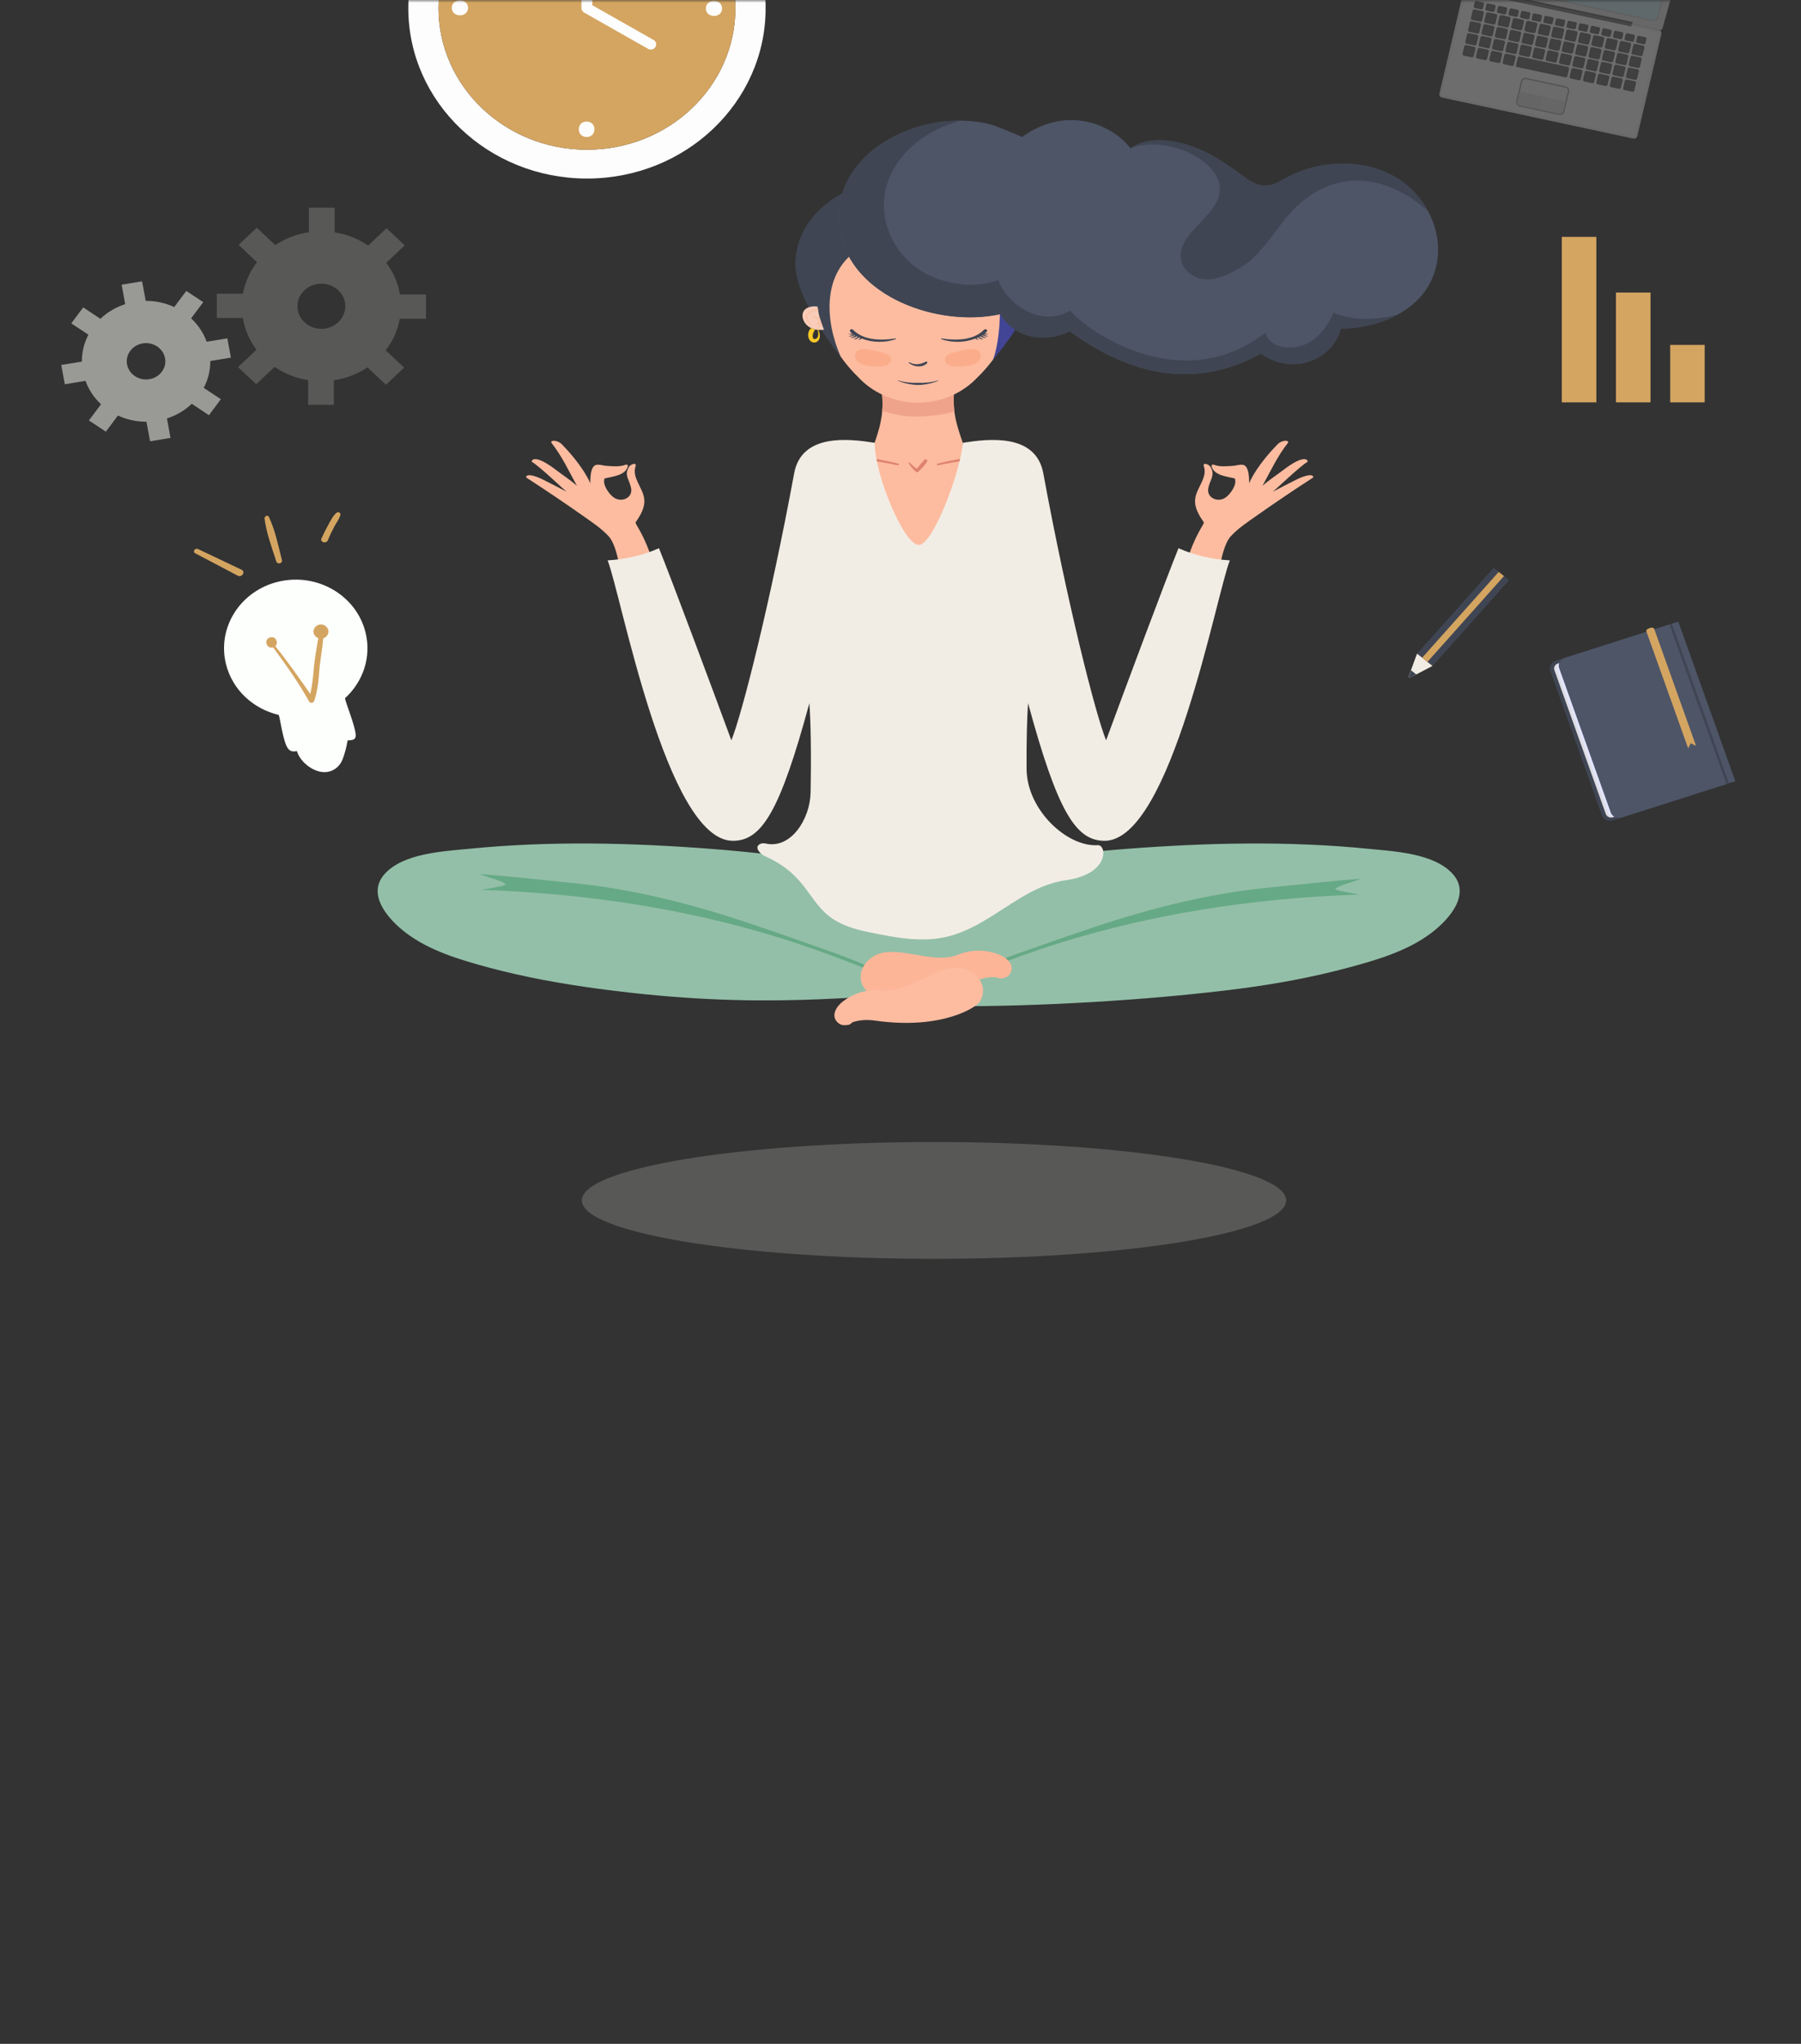 <svg width="335" height="380" viewBox="0 0 335 380" fill="none" xmlns="http://www.w3.org/2000/svg">
<rect x="0" y="0" width="335" height="380" fill="#333333" stroke="none"/>
<mask id="mask0_1607_2744" style="mask-type:alpha" maskUnits="userSpaceOnUse" x="0" y="0" width="335" height="380">
<rect width="335" height="380" rx="10" fill="#FA6E5A"/>
</mask>
<g mask="url(#mask0_1607_2744)">
<g clip-path="url(#clip0_1607_2744)">
<path d="M296.933 44.042H290.504V74.804H296.933V44.042Z" fill="#D4A561"/>
<path d="M307.01 54.383H300.581V74.804H307.01V54.383Z" fill="#D4A561"/>
<path d="M317.099 64.128H310.67V74.804H317.099V64.128Z" fill="#D4A561"/>
</g>
<g clip-path="url(#clip1_1607_2744)">
<path d="M173.733 234.043C209.911 234.043 239.239 229.182 239.239 223.186C239.239 217.189 209.911 212.328 173.733 212.328C137.555 212.328 108.227 217.189 108.227 223.186C108.227 229.182 137.555 234.043 173.733 234.043Z" fill="#585857"/>
</g>
<path d="M162.685 82.325C162.685 82.325 160.119 109.36 170.749 108.953C182.151 108.51 179.084 82.325 179.084 82.325C177.594 78.105 177 75.602 177.668 71.175H163.823C164.491 75.602 164.169 78.105 162.685 82.325Z" fill="#FDBCA0"/>
<path d="M164.101 76.404C165.672 76.853 167.255 77.266 168.894 77.396C170.446 77.52 172.041 77.425 173.587 77.266C174.873 77.13 176.246 76.912 177.532 76.505C177.328 74.899 177.359 73.246 177.674 71.168H163.829C164.132 73.205 164.225 74.834 164.101 76.404Z" fill="#F0A38B"/>
<path d="M170.749 74.864C174.7 74.864 178.503 73.376 181.285 70.696C184.6 67.509 187.197 63.955 187.958 59.782C188.935 54.422 187.036 49.068 182.893 44.759H158.598C154.455 49.062 152.556 54.422 153.533 59.782C154.294 63.955 156.897 67.509 160.206 70.696C162.994 73.37 166.797 74.864 170.749 74.864Z" fill="#FDBCA0"/>
<path d="M171.955 85.478C171.454 86.003 170.984 86.576 170.539 87.148C170.001 86.794 169.574 86.363 169.104 85.92C169.061 85.879 168.974 85.92 168.993 85.979C169.259 86.676 169.815 87.243 170.384 87.727C170.508 87.827 170.681 87.839 170.805 87.727C171.404 87.166 171.992 86.51 172.456 85.838C172.653 85.56 172.196 85.224 171.955 85.478Z" fill="#DF8370"/>
<path d="M185.324 84.445C181.632 84.746 177.99 85.318 174.397 86.192C174.181 86.245 174.274 86.558 174.49 86.51C178.064 85.755 181.675 85.241 185.324 85.005C185.707 84.982 185.701 84.415 185.324 84.445Z" fill="#DF8370"/>
<path d="M156.168 84.445C159.86 84.746 163.502 85.318 167.094 86.192C167.311 86.245 167.218 86.558 167.002 86.51C163.427 85.755 159.816 85.241 156.168 85.005C155.791 84.982 155.791 84.415 156.168 84.445Z" fill="#DF8370"/>
<path d="M156.805 35.846C151.641 38.667 148.005 43.112 147.943 49.086C147.882 55.821 156.477 66.547 156.359 66.281C153.503 59.729 152.754 50.709 159.884 46.194C160.595 45.745 161.486 45.485 162.122 44.96C162.104 41.4 160.045 37.953 156.805 35.846Z" fill="#3F4553"/>
<path d="M184.185 35.846C189.348 38.667 192.984 43.112 193.046 49.086C193.108 55.821 188.884 61.813 184.68 66.901C185.749 64.681 188.229 50.703 181.099 46.194C180.388 45.745 179.498 45.485 178.861 44.96C178.886 41.4 180.951 37.953 184.185 35.846Z" fill="#424495"/>
<path d="M258.321 32.28C254.376 30.409 249.769 30.008 245.478 30.84C243.4 31.241 241.434 31.944 239.56 32.894C238.317 33.52 237.056 34.417 235.609 34.523C233.853 34.648 232.313 33.556 231.008 32.587C226.952 29.577 222.827 26.938 217.608 26.212C215.085 25.858 212.266 26.118 210.312 27.593C208.308 25.067 205.322 23.267 202.032 22.606C197.679 21.732 193.542 22.977 190.122 25.48C188.193 24.577 184.817 23.279 184.39 23.166C171.528 19.79 153.967 28.355 156.242 42.799C158.196 55.213 174.663 60.951 186.072 58.401C188.533 62.846 194.432 63.879 198.977 61.565C199.323 61.819 199.67 62.072 200.022 62.32C207.276 67.397 215.716 70.697 224.831 69.197C228.294 68.625 231.534 67.432 234.514 65.72C237.346 67.751 241.075 68.394 244.507 66.824C247.061 65.661 248.774 63.513 249.386 61.081C249.429 61.081 249.472 61.081 249.516 61.081C257.097 60.992 265.136 57.397 267.071 49.812C268.833 42.917 264.913 35.403 258.321 32.28Z" fill="#4E5567"/>
<path d="M223.854 30.032C226.346 31.974 227.824 34.636 226.271 37.57C225.01 39.96 222.741 41.702 221.09 43.821C219.154 46.3 218.82 49.482 221.992 51.294C225.115 53.077 229.029 50.857 231.633 49.175C234.848 47.091 238.299 41.064 241.069 38.479C253.374 26.997 265.593 39.27 265.642 39.311C264.047 36.324 261.499 33.792 258.321 32.281C254.376 30.409 249.769 30.008 245.478 30.84C243.4 31.242 241.434 31.944 239.56 32.895C238.317 33.52 237.056 34.417 235.609 34.524C233.853 34.648 232.313 33.556 231.008 32.587C226.952 29.577 222.827 26.939 217.608 26.212C215.141 25.87 212.389 26.118 210.441 27.511C214.69 25.935 220.446 27.369 223.854 30.032Z" fill="#3F4553"/>
<path d="M256.626 59.133C253.615 59.469 250.795 59.31 248.025 58.135C246.832 61.093 244.389 64.08 240.939 64.546C238.62 64.859 235.88 64.168 235.404 61.825C219.104 74.492 200.832 60.361 199.069 57.71C193.986 60.874 187.58 57.014 185.682 52.073C181.811 53.508 177.346 53.065 173.587 51.524C166.581 48.661 162.697 40.769 165.146 33.804C167.187 28.013 172.622 24.052 178.645 22.441C166.902 22.376 154.294 30.427 156.242 42.8C158.196 55.214 174.656 60.951 186.071 58.401C188.532 62.846 194.432 63.879 198.977 61.565C199.323 61.819 199.669 62.073 200.022 62.321C207.275 67.397 215.716 70.697 224.83 69.197C228.293 68.625 231.533 67.433 234.514 65.721C237.346 67.751 241.075 68.395 244.506 66.825C247.06 65.662 248.773 63.513 249.385 61.081C249.429 61.081 249.472 61.081 249.515 61.081C253.133 61.04 256.849 60.196 259.965 58.507C258.871 58.82 257.733 59.009 256.626 59.133Z" fill="#3F4553"/>
<path d="M166.408 62.946C164.243 63.288 160.725 63.401 158.728 61.358C158.332 60.951 157.794 61.411 158.288 61.819C158.369 61.884 158.449 61.943 158.53 62.002C158.295 62.067 158.047 62.096 157.788 62.078C157.781 62.078 157.781 62.084 157.788 62.09C158.103 62.191 158.425 62.22 158.74 62.161C158.746 62.167 158.752 62.173 158.758 62.173C158.486 62.344 158.159 62.415 157.837 62.515C157.831 62.515 157.831 62.521 157.837 62.527C158.233 62.562 158.647 62.515 158.975 62.315C159.012 62.338 159.049 62.35 159.086 62.374C158.839 62.556 158.561 62.692 158.245 62.763C158.214 62.769 158.22 62.816 158.251 62.816C158.653 62.834 159.037 62.739 159.358 62.527C159.426 62.562 159.5 62.592 159.568 62.627C159.34 62.787 159.105 62.928 158.839 63.047C158.814 63.058 158.826 63.1 158.851 63.1C159.204 63.111 159.513 62.94 159.791 62.739C159.878 62.781 159.964 62.81 160.057 62.846C159.939 62.958 159.803 63.064 159.674 63.17C159.655 63.188 159.674 63.212 159.698 63.212C159.921 63.159 160.125 63.07 160.298 62.946C162.283 63.725 164.608 63.749 166.599 63.064C166.809 62.982 166.649 62.911 166.408 62.946Z" fill="#3F4553"/>
<path d="M175.293 62.946C177.458 63.288 180.976 63.401 182.973 61.358C183.369 60.951 183.907 61.411 183.413 61.819C183.332 61.884 183.252 61.943 183.171 62.002C183.413 62.067 183.654 62.096 183.913 62.078C183.92 62.078 183.92 62.084 183.913 62.09C183.598 62.191 183.276 62.22 182.961 62.161C182.955 62.167 182.949 62.173 182.943 62.173C183.215 62.344 183.542 62.415 183.864 62.515C183.87 62.515 183.87 62.521 183.864 62.527C183.468 62.562 183.054 62.515 182.726 62.315C182.689 62.338 182.652 62.35 182.615 62.374C182.862 62.556 183.14 62.692 183.456 62.763C183.487 62.769 183.481 62.816 183.45 62.816C183.048 62.834 182.664 62.739 182.343 62.527C182.275 62.562 182.201 62.592 182.132 62.627C182.361 62.787 182.596 62.928 182.862 63.047C182.887 63.058 182.875 63.1 182.85 63.1C182.497 63.111 182.188 62.94 181.91 62.739C181.823 62.781 181.737 62.81 181.65 62.846C181.768 62.958 181.904 63.064 182.034 63.17C182.052 63.188 182.034 63.212 182.009 63.212C181.786 63.159 181.582 63.07 181.409 62.946C179.424 63.725 177.099 63.749 175.102 63.064C174.898 62.982 175.052 62.911 175.293 62.946Z" fill="#3F4553"/>
<path d="M172.214 67.249C171.2 67.751 170.192 67.952 169.147 67.35C169.073 67.308 168.986 67.409 169.054 67.468C169.951 68.229 171.546 68.424 172.443 67.533C172.591 67.379 172.406 67.155 172.214 67.249Z" fill="#3F4553"/>
<path d="M174.533 70.732C173.265 71.092 172.016 71.228 170.779 71.175C169.542 71.228 168.293 71.092 167.026 70.732C166.995 70.72 166.97 70.773 167.001 70.785C168.219 71.281 169.499 71.546 170.779 71.576C172.059 71.546 173.339 71.281 174.557 70.785C174.588 70.773 174.564 70.726 174.533 70.732Z" fill="#3F4553"/>
<path d="M164.967 65.839C164.861 65.791 164.75 65.75 164.639 65.721C163.223 65.372 161.547 64.711 160.069 64.953C159.024 65.124 158.783 66.335 159.377 67.049C160.014 67.816 161.263 68.034 162.227 68.105C163.198 68.176 164.719 68.276 165.443 67.55C166.098 66.895 165.653 66.157 164.967 65.839Z" fill="#FBAD8B"/>
<path d="M176.542 65.839C176.647 65.791 176.758 65.75 176.87 65.721C178.286 65.372 179.961 64.711 181.439 64.953C182.484 65.124 182.726 66.335 182.132 67.049C181.495 67.816 180.246 68.034 179.281 68.105C178.31 68.176 176.789 68.276 176.066 67.55C175.41 66.895 175.862 66.157 176.542 65.839Z" fill="#FBAD8B"/>
<path d="M152.074 57.002C150.609 56.795 149.038 57.374 149.304 59.032C149.514 60.355 151.005 61.671 153.28 61.276C152.662 59.906 152.235 58.466 152.074 57.002Z" fill="#F9CDB9"/>
<path d="M150.658 58.3C151.06 57.982 151.685 57.84 152.223 57.923C152.192 57.763 152.173 57.598 152.148 57.439C151.413 57.374 150.547 57.663 150.126 58.171C149.471 58.968 149.966 59.853 150.689 60.396C150.794 60.479 150.943 60.349 150.844 60.248C150.318 59.717 149.953 58.861 150.658 58.3Z" fill="#F8C4AB"/>
<path d="M152.513 59.186C152.13 58.855 151.629 58.672 151.054 58.696C150.924 58.702 150.875 58.908 151.023 58.926C151.549 58.997 152 59.257 152.278 59.658C151.957 59.823 151.722 60.183 152.05 60.479C152.309 60.715 152.693 60.768 153.058 60.732C152.854 60.225 152.662 59.711 152.513 59.186Z" fill="#F8C4AB"/>
<path d="M151.945 60.892C151.938 60.886 151.926 60.892 151.932 60.898C152.167 61.452 152.501 62.751 151.697 63.017C151.159 63.194 151.11 62.533 151.19 62.184C151.264 61.866 151.45 61.535 151.605 61.252C151.605 61.252 151.234 61.175 150.893 61.01C150.43 61.387 150.263 61.948 150.343 62.538C150.417 63.076 150.776 63.666 151.413 63.684C151.982 63.701 152.39 63.235 152.476 62.739C152.575 62.096 152.303 61.417 151.945 60.892Z" fill="#FDCA27"/>
<path d="M270.274 162.551C266.799 158.602 259.279 158.284 254.345 157.794C239.51 156.318 224.299 156.684 209.458 157.829C202.069 158.402 194.716 159.258 187.395 160.385C182.096 161.205 176.178 161.778 170.885 163.395C165.592 161.778 159.674 161.2 154.374 160.385C147.059 159.252 139.701 158.396 132.311 157.829C117.471 156.684 102.253 156.318 87.424 157.794C82.496 158.284 74.971 158.602 71.496 162.551C68.138 166.365 72.281 170.987 75.472 173.413C79.88 176.765 85.477 178.418 90.819 179.865C97.529 181.671 104.392 182.899 111.293 183.831C142.18 187.987 158.95 184.923 175.096 184.734C175.714 185.484 176.295 186.263 176.827 187.072C193.195 187.172 214.219 185.927 230.47 183.831C237.377 182.94 244.235 181.677 250.944 179.865C256.293 178.424 261.883 176.771 266.292 173.413C269.482 170.987 273.625 166.365 270.274 162.551Z" fill="#93BFA8"/>
<path d="M248.359 165.285C248.872 164.659 251.983 163.886 253.207 163.366C247.438 163.809 241.644 164.47 235.887 165.037C224.936 166.111 213.972 168.88 203.596 172.345C198.63 174.003 193.677 175.745 188.743 177.492C184.835 178.873 180.97 180.384 177.303 182.267C177.866 182.102 178.429 181.937 178.991 181.777C184.841 180.136 208.679 167.829 252.817 166.312C251.797 166.099 248.161 165.527 248.359 165.285Z" fill="#66A986"/>
<path d="M94.059 164.416C93.546 163.791 90.436 163.018 89.211 162.498C94.981 162.941 100.775 163.602 106.532 164.169C117.483 165.243 128.446 168.011 138.823 171.476C143.788 173.135 148.741 174.876 153.676 176.624C157.584 178.005 161.448 179.516 165.115 181.399C164.553 181.234 163.99 181.069 163.427 180.909C157.577 179.268 133.74 166.961 89.601 165.444C90.615 165.231 94.251 164.659 94.059 164.416Z" fill="#66A986"/>
<path d="M185.806 177.468C183.32 176.518 180.692 176.494 178.274 177.48C174.144 179.174 169.079 176.577 164.788 177.043C160.836 177.474 158.431 181.765 161.455 184.504C162.184 185.166 169.518 187.704 181.137 182.533C182.411 181.966 183.654 181.642 185.095 181.659C185.429 181.665 185.744 181.966 186.096 181.931C186.851 181.842 187.469 181.712 187.89 181.016C188.879 179.375 187.228 178.011 185.806 177.468Z" fill="#FDB597"/>
<path d="M156.805 186.175C158.901 184.587 161.418 183.843 164.021 184.133C168.485 184.628 172.56 180.756 176.815 180.03C180.729 179.363 184.322 182.816 182.244 186.275C181.743 187.108 175.473 191.541 162.79 189.758C161.399 189.563 160.113 189.593 158.74 190C158.425 190.094 158.208 190.472 157.856 190.531C157.108 190.655 156.477 190.697 155.865 190.148C154.43 188.843 155.605 187.084 156.805 186.175Z" fill="#FDBCA0"/>
<path d="M241.074 89.202C239.646 89.904 238.143 90.695 236.739 91.433C237.481 90.855 241.6 86.853 243.201 85.867C243.374 85.76 242.966 84.137 238.755 87.348C237.5 88.305 236.016 89.273 234.835 90.317C236.337 87.596 237.593 84.84 239.559 82.349C239.639 82.248 239.615 82.136 239.547 82.059C239.145 81.758 238.137 82.101 237.685 82.561C236.882 83.376 233.827 86.528 232.343 89.851C232.368 88.712 232.262 86.864 231.415 86.487C230.883 86.245 229.999 86.563 229.43 86.605C228.311 86.681 226.846 86.835 225.801 86.41C225.646 86.351 225.256 86.304 225.399 86.793C225.875 88.399 228.225 88.6 229.684 88.954C230.179 90.099 228.787 91.976 227.909 92.543C226.481 93.47 224.397 92.561 224.756 90.743C225.071 89.143 226.073 88.417 225.188 86.847C224.898 86.327 223.649 85.855 223.927 86.693C224.644 88.836 222.585 90.636 222.319 92.708C222.109 94.349 223.018 95.807 223.933 97.124C223.877 97.259 223.834 97.395 223.785 97.525C222.542 99.579 221.577 101.746 220.878 104.012C222.474 104.514 227.161 104.195 227.142 104.16C227.161 104.195 227.705 101.019 228.954 99.68C230.321 98.21 232.04 97.076 233.685 95.919C237.141 93.481 240.654 91.114 244.215 88.812C244.419 88.688 244.252 87.638 241.074 89.202Z" fill="#FDBCA0"/>
<path d="M101.072 89.202C102.5 89.904 104.003 90.695 105.406 91.433C104.664 90.855 100.546 86.853 98.944 85.867C98.771 85.76 99.179 84.137 103.39 87.348C104.646 88.305 106.13 89.273 107.311 90.317C105.808 87.596 104.553 84.84 102.587 82.349C102.506 82.248 102.531 82.136 102.599 82.059C103.001 81.758 104.009 82.101 104.46 82.561C105.264 83.376 108.319 86.528 109.803 89.851C109.778 88.712 109.883 86.864 110.73 86.487C111.262 86.245 112.146 86.563 112.715 86.605C113.835 86.681 115.3 86.835 116.345 86.41C116.5 86.351 116.889 86.304 116.747 86.793C116.271 88.399 113.921 88.6 112.462 88.954C111.967 90.099 113.358 91.976 114.236 92.543C115.665 93.47 117.749 92.561 117.39 90.743C117.075 89.143 116.073 88.417 116.957 86.847C117.248 86.327 118.497 85.855 118.219 86.693C117.501 88.836 119.561 90.636 119.826 92.708C120.037 94.349 119.128 95.807 118.213 97.124C118.268 97.259 118.311 97.395 118.361 97.525C119.604 99.579 120.568 101.746 121.267 104.012C119.672 104.514 114.985 104.195 115.003 104.16C114.985 104.195 114.441 101.019 113.191 99.68C111.825 98.21 110.106 97.076 108.461 95.919C105.004 93.481 101.492 91.114 97.93 88.812C97.726 88.688 97.893 87.638 101.072 89.202Z" fill="#FDBCA0"/>
<path d="M219.21 101.923C216.891 107.631 209.025 128.704 205.742 137.641C203.788 132.86 198.507 112.099 194.061 87.998C192.676 80.507 183.827 81.576 179.091 82.325C178.75 87.354 173.637 101.297 170.891 101.327C168.146 101.297 162.704 88.34 162.692 82.325C157.961 81.576 149.106 80.507 147.721 87.998C143.269 112.099 137.994 132.866 136.04 137.641C132.751 128.704 124.891 107.631 122.572 101.923C119.598 103.263 116.308 104.001 113.025 104.184C115.566 110.635 123.958 156.324 136.325 156.324C141.686 156.324 145.081 150.887 150.547 130.747C150.819 134.111 150.912 140.575 150.776 147.369C150.677 152.263 147.134 157.918 142.391 156.826C141.432 156.607 140.183 157.298 141.371 158.526C141.692 158.862 142.106 159.11 142.533 159.299C150.108 162.723 150.405 167.84 154.876 170.821C157.578 172.622 160.905 173.188 164.077 173.802C167.515 174.463 171.058 174.959 174.558 174.458C180.377 173.625 184.897 169.912 189.714 167.008C192.404 165.385 195.137 164.086 198.297 163.643C206.428 162.504 205.89 157.026 204.19 157.138C198.495 157.51 190.994 150.58 190.951 142.954C190.92 137.877 191.025 133.373 191.235 130.747C196.701 150.887 200.096 156.324 205.457 156.324C217.825 156.324 226.216 110.635 228.757 104.184C225.474 104.001 222.184 103.257 219.21 101.923Z" fill="#F2EDE4"/>
<g clip-path="url(#clip2_1607_2744)">
<path d="M299.978 152.533L321.14 145.773L310.532 116.098L289.37 122.857C288.541 123.121 288.091 123.971 288.378 124.754L297.971 151.588C298.25 152.372 299.149 152.797 299.978 152.533Z" fill="#3F4553"/>
<path d="M299.993 151.947L321.683 145.019L311.462 116.435L289.773 123.363C289.238 123.531 288.951 124.081 289.13 124.593L298.692 151.339C298.878 151.845 299.459 152.116 299.993 151.947Z" fill="#DDDDE3"/>
<path d="M300.451 151.801L322.14 144.873L311.919 116.288L290.23 123.217C289.695 123.385 289.409 123.934 289.587 124.447L299.149 151.193C299.335 151.699 299.916 151.977 300.451 151.801Z" fill="#E2E5FF"/>
<path d="M301.621 152.006L322.783 145.246L312.175 115.578L291.013 122.337C290.183 122.601 289.734 123.451 290.021 124.234L299.614 151.068C299.893 151.852 300.792 152.27 301.621 152.006Z" fill="#4E5567"/>
<path d="M310.988 115.957L310.533 116.102L321.142 145.778L321.597 145.633L310.988 115.957Z" fill="#3F4553"/>
<path d="M314.011 139.138L314.484 138.186L315.476 138.669L307.727 116.998C307.588 116.618 307.239 116.647 306.836 116.779C306.433 116.911 306.131 117.086 306.27 117.467L314.011 139.138Z" fill="#D4A561"/>
<path d="M266.463 123.825L280.706 107.864L277.827 105.57L263.584 121.53L266.463 123.825Z" fill="#3F4553"/>
<path d="M263.581 121.525L266.456 123.817L262.303 125.978C262.163 126.051 261.977 125.897 262.024 125.758L263.581 121.525Z" fill="#F2EDE4"/>
<path d="M262.311 125.985L263.434 125.399L262.458 124.615L262.039 125.758C261.985 125.897 262.171 126.051 262.311 125.985Z" fill="#3F4553"/>
<path d="M265.509 123.065L279.752 107.104L278.775 106.325L264.532 122.286L265.509 123.065Z" fill="#D4A561"/>
</g>
<g clip-path="url(#clip3_1607_2744)">
<path d="M109.182 -30.148C90.822 -30.148 75.949 -15.973 75.949 1.524C75.949 19.011 90.822 33.196 109.182 33.196C127.53 33.196 142.414 19.021 142.414 1.524C142.404 -15.973 127.53 -30.148 109.182 -30.148ZM109.182 27.839C93.931 27.839 81.57 16.058 81.57 1.524C81.57 -13.01 93.931 -24.791 109.182 -24.791C124.432 -24.791 136.794 -13.01 136.794 1.524C136.794 16.058 124.432 27.839 109.182 27.839Z" fill="#FDFDFD"/>
<path d="M134.659 11.67C140.542 -1.739 133.906 -17.154 119.837 -22.761C105.767 -28.368 89.592 -22.043 83.709 -8.635C77.826 4.774 84.462 20.189 98.531 25.796C112.601 31.403 128.775 25.078 134.659 11.67Z" fill="#D4A561"/>
<path d="M134.312 1.573C134.312 -0.273 131.298 -0.283 131.298 1.573C131.298 3.428 134.312 3.428 134.312 1.573Z" fill="#FDFDFD"/>
<path d="M109.117 25.474C111.054 25.474 111.064 22.601 109.117 22.601C107.181 22.601 107.17 25.474 109.117 25.474Z" fill="#FDFDFD"/>
<path d="M84.041 1.464C84.041 3.31 87.055 3.32 87.055 1.464C87.055 -0.381 84.041 -0.391 84.041 1.464Z" fill="#FDFDFD"/>
<path d="M121.052 9.215C120.874 9.215 120.696 9.175 120.539 9.075L108.659 2.342C108.355 2.172 108.167 1.853 108.167 1.514V-16.581C108.167 -17.11 108.617 -17.539 109.172 -17.539C109.726 -17.539 110.176 -17.11 110.176 -16.581V0.975L121.565 7.429C122.046 7.699 122.203 8.287 121.91 8.746C121.732 9.045 121.397 9.215 121.052 9.215Z" fill="#FDFDFD"/>
</g>
<path d="M42.95 66.493L42.287 62.908L38.442 63.532C37.832 61.859 36.838 60.385 35.551 59.186L37.806 56.176L34.65 54.09L32.409 57.087C30.791 56.338 28.988 55.926 27.105 55.938L26.429 52.304L22.623 52.928L23.286 56.55C21.509 57.125 19.945 58.062 18.672 59.273L15.476 57.15L13.262 60.123L16.444 62.233C15.649 63.757 15.211 65.456 15.224 67.23L11.392 67.854L12.055 71.439L15.901 70.814C16.511 72.488 17.505 73.962 18.791 75.161L16.537 78.171L19.693 80.257L21.934 77.259C23.551 78.009 25.355 78.421 27.238 78.408L27.914 82.043L31.719 81.418L31.056 77.796C32.833 77.222 34.398 76.285 35.671 75.073L38.866 77.197L41.081 74.224L37.898 72.113C38.694 70.589 39.132 68.891 39.118 67.117L42.95 66.493ZM27.781 70.502C25.832 70.827 23.976 69.59 23.631 67.754C23.286 65.918 24.599 64.169 26.548 63.845C28.497 63.52 30.354 64.757 30.698 66.593C31.043 68.429 29.744 70.177 27.781 70.502Z" fill="#999996"/>
<path d="M79.229 59.26V54.751H74.389C74.031 52.578 73.143 50.58 71.844 48.856L75.278 45.621L71.897 42.436L68.476 45.658C66.659 44.422 64.551 43.56 62.244 43.198V38.614H57.457V43.173C55.15 43.51 53.015 44.347 51.198 45.571L47.764 42.336L44.383 45.521L47.804 48.744C46.491 50.455 45.576 52.441 45.192 54.614H40.325V59.123H45.165C45.523 61.296 46.412 63.295 47.711 65.018L44.277 68.253L47.658 71.438L51.079 68.216C52.896 69.453 55.004 70.314 57.311 70.677V75.26H62.098V70.701C64.405 70.364 66.526 69.527 68.356 68.303L71.791 71.538L75.172 68.353L71.751 65.131C73.064 63.42 73.978 61.434 74.363 59.26H79.229V59.26ZM59.777 61.134C57.324 61.134 55.322 59.26 55.322 56.937C55.322 54.627 57.311 52.74 59.777 52.74C62.23 52.74 64.233 54.614 64.233 56.937C64.219 59.248 62.23 61.134 59.777 61.134Z" fill="#585857"/>
<g opacity="0.3">
<path d="M303.785 25.761L268.224 18.144C267.876 18.072 267.654 17.74 267.736 17.408L272.214 -1.592C272.29 -1.924 272.638 -2.136 272.987 -2.057L308.548 5.566C308.896 5.638 309.118 5.97 309.035 6.302L304.551 25.303C304.475 25.629 304.133 25.84 303.785 25.761Z" fill="#ECECEC"/>
<path d="M268.325 17.698C268.23 17.68 268.173 17.589 268.199 17.504L272.683 -1.496C272.702 -1.587 272.797 -1.641 272.885 -1.617L308.446 6.006C308.541 6.025 308.598 6.115 308.573 6.2L304.089 25.2C304.07 25.291 303.975 25.345 303.886 25.321L268.325 17.698Z" fill="#F5F4F5"/>
<path d="M303.542 4.487L277.999 -0.987L277.895 -0.545L303.438 4.929L303.542 4.487Z" fill="#706F6E"/>
<path d="M275.514 1.745L274.336 1.491C274.19 1.461 274.095 1.322 274.127 1.178L274.311 0.387C274.342 0.248 274.488 0.158 274.64 0.188L275.818 0.441C275.964 0.471 276.059 0.61 276.027 0.755L275.843 1.546C275.805 1.685 275.66 1.775 275.514 1.745Z" fill="#585857"/>
<path d="M274.386 1.268C274.367 1.262 274.354 1.244 274.361 1.226L274.544 0.435C274.551 0.417 274.57 0.405 274.589 0.411L275.767 0.664C275.786 0.671 275.798 0.689 275.792 0.707L275.608 1.497C275.602 1.516 275.583 1.528 275.564 1.522L274.386 1.268Z" fill="#5E5E5D"/>
<path d="M277.673 2.204L276.495 1.95C276.349 1.92 276.254 1.781 276.286 1.636L276.47 0.846C276.501 0.707 276.647 0.616 276.799 0.647L277.977 0.9C278.123 0.93 278.218 1.069 278.186 1.214L278.002 2.005C277.964 2.149 277.819 2.234 277.673 2.204Z" fill="#585857"/>
<path d="M276.546 1.733C276.527 1.727 276.514 1.709 276.52 1.69L276.704 0.9C276.71 0.882 276.729 0.87 276.748 0.876L277.926 1.129C277.945 1.135 277.958 1.153 277.952 1.171L277.768 1.962C277.762 1.98 277.743 1.992 277.724 1.986L276.546 1.733Z" fill="#5E5E5D"/>
<path d="M279.833 2.668L278.655 2.415C278.509 2.385 278.414 2.246 278.446 2.101L278.629 1.31C278.661 1.171 278.807 1.081 278.959 1.111L280.137 1.365C280.282 1.395 280.377 1.534 280.346 1.678L280.162 2.469C280.124 2.608 279.978 2.698 279.833 2.668Z" fill="#585857"/>
<path d="M278.705 2.192C278.686 2.186 278.674 2.168 278.68 2.149L278.864 1.359C278.87 1.341 278.889 1.329 278.908 1.335L280.086 1.588C280.105 1.594 280.118 1.612 280.111 1.63L279.928 2.421C279.921 2.439 279.902 2.451 279.883 2.445L278.705 2.192Z" fill="#5E5E5D"/>
<path d="M281.992 3.127L280.814 2.873C280.669 2.843 280.574 2.704 280.605 2.56L280.789 1.769C280.821 1.63 280.966 1.539 281.118 1.57L282.296 1.823C282.442 1.853 282.537 1.992 282.505 2.137L282.322 2.928C282.284 3.073 282.138 3.163 281.992 3.127Z" fill="#585857"/>
<path d="M280.865 2.656C280.846 2.65 280.834 2.632 280.84 2.614L281.024 1.823C281.03 1.805 281.049 1.793 281.068 1.799L282.246 2.053C282.265 2.059 282.278 2.077 282.271 2.095L282.088 2.886C282.081 2.904 282.062 2.916 282.043 2.91L280.865 2.656Z" fill="#5E5E5D"/>
<path d="M284.146 3.592L282.968 3.338C282.822 3.308 282.727 3.169 282.759 3.024L282.942 2.234C282.974 2.095 283.12 2.004 283.272 2.035L284.45 2.288C284.595 2.318 284.69 2.457 284.659 2.602L284.475 3.393C284.443 3.538 284.298 3.622 284.146 3.592Z" fill="#585857"/>
<path d="M283.025 3.121C283.006 3.115 282.993 3.097 283 3.079L283.183 2.288C283.19 2.27 283.209 2.258 283.228 2.264L284.406 2.518C284.425 2.524 284.437 2.542 284.431 2.56L284.247 3.351C284.241 3.369 284.222 3.381 284.203 3.375L283.025 3.121Z" fill="#5E5E5D"/>
<path d="M286.305 4.057L285.127 3.803C284.982 3.773 284.887 3.634 284.918 3.489L285.102 2.699C285.134 2.56 285.279 2.469 285.431 2.499L286.609 2.753C286.755 2.783 286.85 2.922 286.818 3.067L286.635 3.857C286.603 3.996 286.457 4.087 286.305 4.057Z" fill="#585857"/>
<path d="M285.184 3.58C285.165 3.574 285.153 3.556 285.159 3.538L285.343 2.747C285.349 2.729 285.368 2.717 285.387 2.723L286.565 2.976C286.584 2.982 286.597 3 286.59 3.019L286.407 3.809C286.4 3.827 286.381 3.839 286.362 3.833L285.184 3.58Z" fill="#5E5E5D"/>
<path d="M288.465 4.515L287.287 4.262C287.142 4.232 287.047 4.093 287.078 3.948L287.262 3.157C287.294 3.019 287.439 2.928 287.591 2.958L288.769 3.212C288.915 3.242 289.01 3.381 288.978 3.526L288.795 4.316C288.763 4.461 288.611 4.552 288.465 4.515Z" fill="#585857"/>
<path d="M287.344 4.045C287.325 4.039 287.312 4.02 287.319 4.002L287.502 3.212C287.509 3.194 287.528 3.181 287.547 3.187L288.725 3.441C288.744 3.447 288.756 3.465 288.75 3.483L288.566 4.274C288.56 4.292 288.541 4.304 288.522 4.298L287.344 4.045Z" fill="#5E5E5D"/>
<path d="M290.625 4.98L289.447 4.727C289.301 4.697 289.206 4.558 289.238 4.413L289.422 3.622C289.453 3.483 289.599 3.393 289.751 3.423L290.929 3.677C291.075 3.707 291.17 3.846 291.138 3.99L290.954 4.781C290.916 4.926 290.771 5.01 290.625 4.98Z" fill="#585857"/>
<path d="M289.504 4.509C289.485 4.503 289.472 4.485 289.478 4.467L289.662 3.676C289.668 3.658 289.687 3.646 289.706 3.652L290.884 3.906C290.903 3.912 290.916 3.93 290.91 3.948L290.726 4.739C290.72 4.757 290.701 4.769 290.682 4.763L289.504 4.509Z" fill="#5E5E5D"/>
<path d="M292.785 5.445L291.607 5.191C291.461 5.161 291.366 5.022 291.398 4.878L291.582 4.087C291.613 3.948 291.759 3.858 291.911 3.888L293.089 4.141C293.235 4.171 293.33 4.31 293.298 4.455L293.114 5.246C293.076 5.385 292.931 5.475 292.785 5.445Z" fill="#585857"/>
<path d="M291.657 4.968C291.638 4.962 291.625 4.944 291.632 4.926L291.815 4.135C291.822 4.117 291.841 4.105 291.86 4.111L293.038 4.364C293.057 4.37 293.069 4.389 293.063 4.407L292.879 5.197C292.873 5.215 292.854 5.228 292.835 5.222L291.657 4.968Z" fill="#5E5E5D"/>
<path d="M294.944 5.904L293.766 5.65C293.62 5.62 293.525 5.481 293.557 5.336L293.741 4.546C293.772 4.407 293.918 4.316 294.07 4.347L295.248 4.6C295.394 4.63 295.489 4.769 295.457 4.914L295.273 5.705C295.235 5.849 295.09 5.94 294.944 5.904Z" fill="#585857"/>
<path d="M293.817 5.433C293.798 5.427 293.785 5.409 293.791 5.391L293.975 4.6C293.981 4.582 294 4.57 294.019 4.576L295.197 4.83C295.216 4.836 295.229 4.854 295.223 4.872L295.039 5.662C295.033 5.681 295.014 5.693 294.995 5.687L293.817 5.433Z" fill="#5E5E5D"/>
<path d="M297.104 6.368L295.926 6.115C295.78 6.085 295.685 5.946 295.717 5.801L295.9 5.01C295.932 4.871 296.078 4.781 296.23 4.811L297.408 5.064C297.553 5.095 297.648 5.233 297.617 5.378L297.433 6.169C297.395 6.314 297.249 6.398 297.104 6.368Z" fill="#585857"/>
<path d="M295.976 5.898C295.957 5.892 295.944 5.873 295.95 5.855L296.134 5.065C296.14 5.047 296.159 5.034 296.178 5.041L297.356 5.294C297.375 5.3 297.388 5.318 297.382 5.336L297.198 6.127C297.192 6.145 297.173 6.157 297.154 6.151L295.976 5.898Z" fill="#5E5E5D"/>
<path d="M299.263 6.833L298.085 6.58C297.939 6.55 297.844 6.411 297.876 6.266L298.059 5.475C298.091 5.336 298.237 5.246 298.389 5.276L299.567 5.53C299.712 5.56 299.807 5.699 299.776 5.843L299.592 6.634C299.554 6.773 299.408 6.863 299.263 6.833Z" fill="#585857"/>
<path d="M298.135 6.356C298.116 6.35 298.104 6.332 298.11 6.314L298.294 5.523C298.3 5.505 298.319 5.493 298.338 5.499L299.516 5.753C299.535 5.759 299.548 5.777 299.541 5.795L299.358 6.586C299.351 6.604 299.332 6.616 299.313 6.61L298.135 6.356Z" fill="#5E5E5D"/>
<path d="M301.423 7.292L300.245 7.038C300.099 7.008 300.004 6.869 300.036 6.725L300.219 5.934C300.251 5.795 300.397 5.705 300.549 5.735L301.727 5.988C301.872 6.018 301.967 6.157 301.936 6.302L301.752 7.093C301.714 7.238 301.568 7.328 301.423 7.292Z" fill="#585857"/>
<path d="M300.295 6.821C300.276 6.815 300.264 6.797 300.27 6.779L300.454 5.988C300.46 5.97 300.479 5.958 300.498 5.964L301.676 6.217C301.695 6.224 301.708 6.242 301.701 6.26L301.518 7.05C301.511 7.069 301.492 7.081 301.473 7.075L300.295 6.821Z" fill="#5E5E5D"/>
<path d="M303.582 7.756L302.404 7.503C302.259 7.473 302.164 7.334 302.195 7.189L302.379 6.398C302.411 6.26 302.556 6.169 302.708 6.199L303.886 6.453C304.032 6.483 304.127 6.622 304.095 6.767L303.912 7.557C303.874 7.702 303.728 7.787 303.582 7.756Z" fill="#585857"/>
<path d="M302.455 7.286C302.436 7.28 302.424 7.262 302.43 7.244L302.614 6.453C302.62 6.435 302.639 6.423 302.658 6.429L303.836 6.682C303.855 6.688 303.868 6.706 303.861 6.725L303.678 7.515C303.671 7.533 303.652 7.545 303.633 7.539L302.455 7.286Z" fill="#5E5E5D"/>
<path d="M305.735 8.221L304.557 7.968C304.412 7.938 304.317 7.799 304.348 7.654L304.532 6.863C304.564 6.724 304.709 6.634 304.861 6.664L306.039 6.918C306.185 6.948 306.28 7.087 306.248 7.231L306.065 8.022C306.033 8.161 305.887 8.251 305.735 8.221Z" fill="#585857"/>
<path d="M304.615 7.744C304.596 7.738 304.583 7.72 304.59 7.702L304.773 6.911C304.78 6.893 304.799 6.881 304.818 6.887L305.996 7.141C306.015 7.147 306.027 7.165 306.021 7.183L305.837 7.974C305.831 7.992 305.812 8.004 305.793 7.998L304.615 7.744Z" fill="#5E5E5D"/>
<path d="M274.31 1.763L275.767 2.077C275.931 2.113 276.039 2.27 276.001 2.433L275.678 3.797C275.64 3.954 275.475 4.057 275.304 4.021L273.848 3.707C273.683 3.671 273.575 3.514 273.613 3.351L273.936 1.987C273.974 1.83 274.139 1.727 274.31 1.763Z" fill="#585857"/>
<path d="M273.905 3.483C273.867 3.477 273.842 3.435 273.848 3.399L274.171 2.034C274.177 1.998 274.222 1.974 274.26 1.98L275.716 2.294C275.754 2.3 275.78 2.342 275.773 2.379L275.45 3.743C275.444 3.779 275.4 3.803 275.362 3.797L273.905 3.483Z" fill="#5E5E5D"/>
<path d="M276.799 2.3L278.255 2.614C278.42 2.65 278.528 2.807 278.49 2.97L278.167 4.334C278.129 4.491 277.964 4.594 277.793 4.557L276.336 4.243C276.172 4.207 276.064 4.05 276.102 3.887L276.425 2.523C276.463 2.36 276.628 2.264 276.799 2.3Z" fill="#585857"/>
<path d="M276.394 4.02C276.356 4.014 276.33 3.972 276.337 3.936L276.66 2.571C276.666 2.535 276.71 2.511 276.748 2.517L278.205 2.831C278.243 2.837 278.268 2.879 278.262 2.916L277.939 4.28C277.933 4.316 277.888 4.34 277.85 4.334L276.394 4.02Z" fill="#5E5E5D"/>
<path d="M279.289 2.832L280.745 3.145C280.91 3.182 281.018 3.339 280.98 3.502L280.657 4.866C280.619 5.023 280.454 5.125 280.283 5.089L278.826 4.775C278.662 4.739 278.554 4.582 278.592 4.419L278.915 3.055C278.953 2.898 279.124 2.795 279.289 2.832Z" fill="#585857"/>
<path d="M278.883 4.551C278.845 4.545 278.82 4.503 278.826 4.467L279.149 3.103C279.155 3.067 279.2 3.042 279.238 3.049L280.694 3.362C280.732 3.368 280.758 3.411 280.751 3.447L280.428 4.811C280.422 4.847 280.378 4.871 280.34 4.865L278.883 4.551Z" fill="#5E5E5D"/>
<path d="M281.777 3.363L283.234 3.677C283.399 3.713 283.506 3.87 283.468 4.033L283.145 5.397C283.107 5.554 282.943 5.656 282.772 5.62L281.315 5.306C281.15 5.27 281.043 5.113 281.081 4.95L281.404 3.586C281.442 3.429 281.613 3.327 281.777 3.363Z" fill="#585857"/>
<path d="M281.372 5.089C281.334 5.083 281.309 5.04 281.315 5.004L281.638 3.64C281.645 3.604 281.689 3.58 281.727 3.586L283.183 3.9C283.221 3.906 283.247 3.948 283.24 3.984L282.917 5.348C282.911 5.384 282.867 5.409 282.829 5.403L281.372 5.089Z" fill="#5E5E5D"/>
<path d="M284.266 3.9L285.722 4.214C285.887 4.25 285.995 4.407 285.957 4.57L285.634 5.934C285.596 6.091 285.431 6.193 285.26 6.157L283.803 5.843C283.639 5.807 283.531 5.65 283.569 5.487L283.892 4.123C283.936 3.96 284.101 3.864 284.266 3.9Z" fill="#585857"/>
<path d="M283.861 5.62C283.823 5.614 283.797 5.571 283.804 5.535L284.127 4.171C284.133 4.135 284.177 4.111 284.215 4.117L285.672 4.431C285.71 4.437 285.735 4.479 285.729 4.515L285.406 5.879C285.4 5.915 285.355 5.94 285.317 5.934L283.861 5.62Z" fill="#5E5E5D"/>
<path d="M286.755 4.431L288.212 4.745C288.376 4.781 288.484 4.938 288.446 5.101L288.123 6.465C288.085 6.622 287.92 6.725 287.749 6.688L286.293 6.374C286.128 6.338 286.02 6.181 286.058 6.018L286.381 4.654C286.426 4.497 286.59 4.395 286.755 4.431Z" fill="#585857"/>
<path d="M286.349 6.151C286.311 6.145 286.286 6.103 286.292 6.067L286.615 4.703C286.622 4.667 286.666 4.642 286.704 4.649L288.161 4.962C288.199 4.968 288.224 5.011 288.218 5.047L287.895 6.411C287.888 6.447 287.844 6.471 287.806 6.465L286.349 6.151Z" fill="#5E5E5D"/>
<path d="M289.244 4.968L290.701 5.282C290.866 5.318 290.973 5.475 290.935 5.638L290.612 7.002C290.574 7.159 290.41 7.261 290.239 7.225L288.782 6.911C288.617 6.875 288.51 6.718 288.548 6.555L288.871 5.191C288.915 5.028 289.08 4.932 289.244 4.968Z" fill="#585857"/>
<path d="M288.838 6.688C288.8 6.682 288.775 6.64 288.781 6.604L289.104 5.24C289.111 5.203 289.155 5.179 289.193 5.185L290.65 5.499C290.688 5.505 290.713 5.547 290.707 5.584L290.384 6.948C290.377 6.984 290.333 7.008 290.295 7.002L288.838 6.688Z" fill="#5E5E5D"/>
<path d="M291.739 5.499L293.196 5.813C293.361 5.85 293.468 6.006 293.43 6.169L293.107 7.534C293.069 7.69 292.905 7.793 292.734 7.757L291.277 7.443C291.112 7.407 291.005 7.25 291.043 7.087L291.366 5.723C291.404 5.566 291.568 5.463 291.739 5.499Z" fill="#585857"/>
<path d="M291.328 7.22C291.29 7.213 291.264 7.171 291.271 7.135L291.594 5.771C291.6 5.735 291.644 5.711 291.682 5.717L293.139 6.03C293.177 6.037 293.202 6.079 293.196 6.115L292.873 7.479C292.867 7.515 292.822 7.539 292.784 7.533L291.328 7.22Z" fill="#5E5E5D"/>
<path d="M294.228 6.03L295.685 6.344C295.849 6.38 295.957 6.537 295.919 6.7L295.596 8.064C295.558 8.221 295.393 8.324 295.222 8.288L293.766 7.974C293.601 7.938 293.493 7.781 293.531 7.618L293.854 6.254C293.892 6.097 294.057 5.994 294.228 6.03Z" fill="#585857"/>
<path d="M293.823 7.756C293.785 7.75 293.76 7.708 293.766 7.672L294.089 6.308C294.095 6.271 294.14 6.247 294.178 6.253L295.634 6.567C295.672 6.573 295.698 6.616 295.691 6.652L295.368 8.016C295.362 8.052 295.318 8.076 295.28 8.07L293.823 7.756Z" fill="#5E5E5D"/>
<path d="M296.717 6.568L298.174 6.882C298.339 6.918 298.446 7.075 298.408 7.238L298.085 8.602C298.047 8.759 297.883 8.861 297.712 8.825L296.255 8.511C296.09 8.475 295.983 8.318 296.021 8.155L296.344 6.791C296.382 6.628 296.546 6.532 296.717 6.568Z" fill="#585857"/>
<path d="M296.312 8.288C296.274 8.282 296.248 8.24 296.255 8.204L296.578 6.839C296.584 6.803 296.628 6.779 296.666 6.785L298.123 7.099C298.161 7.105 298.186 7.147 298.18 7.183L297.857 8.548C297.851 8.584 297.806 8.608 297.768 8.602L296.312 8.288Z" fill="#5E5E5D"/>
<path d="M299.206 7.099L300.663 7.412C300.828 7.449 300.935 7.606 300.897 7.769L300.574 9.133C300.536 9.29 300.372 9.392 300.201 9.356L298.75 9.042C298.586 9.006 298.478 8.849 298.516 8.686L298.839 7.322C298.871 7.165 299.035 7.062 299.206 7.099Z" fill="#585857"/>
<path d="M298.801 8.819C298.763 8.813 298.738 8.771 298.744 8.735L299.067 7.37C299.073 7.334 299.118 7.31 299.156 7.316L300.612 7.63C300.65 7.636 300.676 7.678 300.669 7.714L300.34 9.079C300.334 9.115 300.289 9.139 300.251 9.133L298.801 8.819Z" fill="#5E5E5D"/>
<path d="M301.695 7.636L303.152 7.95C303.316 7.986 303.424 8.143 303.386 8.306L303.063 9.67C303.025 9.827 302.86 9.93 302.689 9.893L301.233 9.579C301.068 9.543 300.96 9.386 300.998 9.223L301.321 7.859C301.359 7.696 301.53 7.6 301.695 7.636Z" fill="#585857"/>
<path d="M301.29 9.356C301.252 9.35 301.227 9.308 301.233 9.272L301.556 7.908C301.562 7.871 301.607 7.847 301.645 7.853L303.101 8.167C303.139 8.173 303.165 8.215 303.158 8.252L302.835 9.616C302.829 9.652 302.785 9.676 302.747 9.67L301.29 9.356Z" fill="#5E5E5D"/>
<path d="M304.184 8.167L305.64 8.481C305.805 8.517 305.913 8.674 305.875 8.837L305.552 10.201C305.514 10.358 305.349 10.46 305.178 10.424L303.721 10.111C303.557 10.074 303.449 9.917 303.487 9.754L303.816 8.39C303.848 8.233 304.019 8.131 304.184 8.167Z" fill="#585857"/>
<path d="M303.779 9.887C303.741 9.881 303.715 9.839 303.722 9.803L304.045 8.439C304.051 8.403 304.095 8.379 304.133 8.385L305.59 8.698C305.628 8.704 305.653 8.747 305.647 8.783L305.324 10.147C305.318 10.183 305.273 10.207 305.235 10.201L303.779 9.887Z" fill="#5E5E5D"/>
<path d="M273.784 3.972L275.241 4.286C275.405 4.322 275.513 4.479 275.475 4.642L275.152 6.006C275.114 6.163 274.949 6.266 274.778 6.23L273.322 5.916C273.157 5.88 273.049 5.723 273.087 5.56L273.417 4.196C273.455 4.039 273.619 3.936 273.784 3.972Z" fill="#585857"/>
<path d="M273.379 5.692C273.341 5.686 273.316 5.644 273.322 5.608L273.645 4.244C273.652 4.208 273.696 4.183 273.734 4.19L275.191 4.503C275.229 4.509 275.254 4.552 275.248 4.588L274.925 5.952C274.918 5.988 274.874 6.012 274.836 6.006L273.379 5.692Z" fill="#5E5E5D"/>
<path d="M276.28 4.509L277.737 4.823C277.902 4.859 278.009 5.016 277.971 5.179L277.648 6.543C277.61 6.7 277.446 6.803 277.275 6.767L275.818 6.453C275.653 6.416 275.546 6.26 275.584 6.097L275.907 4.732C275.945 4.57 276.109 4.473 276.28 4.509Z" fill="#585857"/>
<path d="M275.869 6.23C275.831 6.223 275.805 6.181 275.812 6.145L276.135 4.781C276.141 4.745 276.185 4.721 276.223 4.727L277.68 5.04C277.718 5.047 277.743 5.089 277.737 5.125L277.414 6.489C277.407 6.525 277.363 6.549 277.325 6.543L275.869 6.23Z" fill="#5E5E5D"/>
<path d="M278.769 5.04L280.225 5.354C280.39 5.391 280.498 5.547 280.46 5.71L280.137 7.075C280.099 7.231 279.934 7.334 279.763 7.298L278.306 6.984C278.142 6.948 278.034 6.791 278.072 6.628L278.395 5.264C278.433 5.107 278.598 5.004 278.769 5.04Z" fill="#585857"/>
<path d="M278.364 6.761C278.326 6.755 278.3 6.712 278.307 6.676L278.63 5.312C278.636 5.276 278.68 5.252 278.718 5.258L280.175 5.572C280.213 5.578 280.238 5.62 280.232 5.656L279.909 7.02C279.903 7.057 279.858 7.081 279.82 7.075L278.364 6.761Z" fill="#5E5E5D"/>
<path d="M281.257 5.572L282.714 5.886C282.878 5.922 282.986 6.079 282.948 6.242L282.625 7.606C282.587 7.763 282.422 7.865 282.251 7.829L280.795 7.515C280.63 7.479 280.522 7.322 280.56 7.159L280.883 5.795C280.921 5.638 281.086 5.536 281.257 5.572Z" fill="#585857"/>
<path d="M280.852 7.292C280.814 7.286 280.789 7.244 280.795 7.207L281.118 5.843C281.124 5.807 281.169 5.783 281.207 5.789L282.663 6.103C282.701 6.109 282.727 6.151 282.72 6.187L282.397 7.551C282.391 7.588 282.347 7.612 282.309 7.606L280.852 7.292Z" fill="#5E5E5D"/>
<path d="M283.747 6.109L285.204 6.423C285.369 6.459 285.476 6.616 285.438 6.779L285.115 8.143C285.077 8.3 284.913 8.402 284.742 8.366L283.285 8.052C283.12 8.016 283.013 7.859 283.051 7.696L283.374 6.332C283.412 6.169 283.583 6.073 283.747 6.109Z" fill="#585857"/>
<path d="M283.341 7.829C283.303 7.823 283.278 7.781 283.284 7.745L283.607 6.38C283.614 6.344 283.658 6.32 283.696 6.326L285.153 6.64C285.191 6.646 285.216 6.688 285.21 6.724L284.887 8.089C284.88 8.125 284.836 8.149 284.798 8.143L283.341 7.829Z" fill="#5E5E5D"/>
<path d="M286.236 6.64L287.692 6.954C287.857 6.99 287.965 7.147 287.927 7.31L287.604 8.674C287.566 8.831 287.401 8.933 287.23 8.897L285.773 8.583C285.609 8.547 285.501 8.39 285.539 8.227L285.862 6.863C285.9 6.706 286.071 6.604 286.236 6.64Z" fill="#585857"/>
<path d="M285.831 8.36C285.793 8.354 285.768 8.312 285.774 8.276L286.097 6.912C286.103 6.875 286.148 6.851 286.186 6.857L287.642 7.171C287.68 7.177 287.706 7.219 287.699 7.256L287.376 8.62C287.37 8.656 287.326 8.68 287.288 8.674L285.831 8.36Z" fill="#5E5E5D"/>
<path d="M288.724 7.177L290.181 7.491C290.346 7.527 290.453 7.684 290.415 7.847L290.092 9.211C290.054 9.368 289.89 9.471 289.719 9.435L288.262 9.121C288.097 9.085 287.99 8.928 288.028 8.765L288.351 7.401C288.395 7.238 288.56 7.141 288.724 7.177Z" fill="#585857"/>
<path d="M288.319 8.897C288.281 8.891 288.256 8.849 288.262 8.813L288.585 7.449C288.592 7.413 288.636 7.389 288.674 7.395L290.131 7.708C290.169 7.714 290.194 7.757 290.188 7.793L289.865 9.157C289.858 9.193 289.814 9.217 289.776 9.211L288.319 8.897Z" fill="#5E5E5D"/>
<path d="M291.214 7.708L292.67 8.022C292.835 8.058 292.943 8.215 292.905 8.378L292.582 9.742C292.544 9.899 292.379 10.001 292.208 9.965L290.751 9.651C290.587 9.615 290.479 9.458 290.517 9.295L290.84 7.931C290.884 7.774 291.049 7.672 291.214 7.708Z" fill="#585857"/>
<path d="M290.808 9.428C290.77 9.422 290.744 9.38 290.751 9.344L291.074 7.98C291.08 7.944 291.124 7.92 291.162 7.926L292.619 8.239C292.657 8.245 292.682 8.288 292.676 8.324L292.353 9.688C292.347 9.724 292.302 9.748 292.264 9.742L290.808 9.428Z" fill="#5E5E5D"/>
<path d="M293.703 8.24L295.159 8.553C295.324 8.59 295.432 8.747 295.394 8.91L295.071 10.274C295.033 10.431 294.868 10.533 294.697 10.497L293.241 10.183C293.076 10.147 292.968 9.99 293.006 9.827L293.329 8.463C293.374 8.306 293.538 8.203 293.703 8.24Z" fill="#585857"/>
<path d="M293.297 9.96C293.259 9.954 293.234 9.911 293.24 9.875L293.563 8.511C293.569 8.475 293.614 8.451 293.652 8.457L295.108 8.771C295.146 8.777 295.172 8.819 295.165 8.855L294.842 10.219C294.836 10.255 294.792 10.28 294.754 10.274L293.297 9.96Z" fill="#5E5E5D"/>
<path d="M296.191 8.777L297.648 9.09C297.813 9.127 297.92 9.284 297.882 9.446L297.559 10.81C297.521 10.967 297.357 11.07 297.186 11.034L295.729 10.72C295.564 10.684 295.457 10.527 295.495 10.364L295.818 9C295.862 8.837 296.027 8.74 296.191 8.777Z" fill="#585857"/>
<path d="M295.786 10.497C295.748 10.491 295.723 10.449 295.729 10.412L296.052 9.048C296.059 9.012 296.103 8.988 296.141 8.994L297.598 9.308C297.636 9.314 297.661 9.356 297.655 9.392L297.332 10.757C297.325 10.793 297.281 10.817 297.243 10.811L295.786 10.497Z" fill="#5E5E5D"/>
<path d="M298.686 9.308L300.143 9.622C300.308 9.658 300.415 9.815 300.377 9.978L300.054 11.342C300.016 11.499 299.852 11.601 299.681 11.565L298.224 11.251C298.059 11.215 297.952 11.058 297.99 10.895L298.313 9.531C298.351 9.374 298.515 9.271 298.686 9.308Z" fill="#585857"/>
<path d="M298.275 11.028C298.237 11.022 298.211 10.98 298.218 10.943L298.541 9.579C298.547 9.543 298.591 9.519 298.629 9.525L300.086 9.839C300.124 9.845 300.149 9.887 300.143 9.923L299.82 11.287C299.814 11.324 299.769 11.348 299.731 11.342L298.275 11.028Z" fill="#5E5E5D"/>
<path d="M301.176 9.845L302.633 10.159C302.797 10.195 302.905 10.352 302.867 10.515L302.544 11.879C302.506 12.036 302.341 12.139 302.17 12.102L300.714 11.789C300.549 11.752 300.441 11.595 300.479 11.432L300.802 10.068C300.84 9.905 301.005 9.809 301.176 9.845Z" fill="#585857"/>
<path d="M300.771 11.565C300.733 11.559 300.708 11.517 300.714 11.481L301.037 10.117C301.043 10.08 301.088 10.056 301.126 10.062L302.582 10.376C302.62 10.382 302.645 10.424 302.639 10.461L302.316 11.825C302.31 11.861 302.266 11.885 302.228 11.879L300.771 11.565Z" fill="#5E5E5D"/>
<path d="M303.665 10.376L305.122 10.69C305.287 10.726 305.394 10.883 305.356 11.046L305.033 12.41C304.995 12.567 304.831 12.67 304.66 12.634L303.203 12.32C303.038 12.284 302.931 12.127 302.969 11.964L303.292 10.6C303.33 10.443 303.494 10.34 303.665 10.376Z" fill="#585857"/>
<path d="M303.259 12.096C303.221 12.09 303.196 12.048 303.202 12.012L303.525 10.648C303.532 10.612 303.576 10.587 303.614 10.594L305.071 10.907C305.109 10.913 305.134 10.956 305.128 10.992L304.805 12.356C304.798 12.392 304.754 12.416 304.716 12.41L303.259 12.096Z" fill="#5E5E5D"/>
<path d="M273.266 6.181L274.722 6.495C274.887 6.531 274.995 6.688 274.957 6.851L274.634 8.215C274.596 8.372 274.431 8.475 274.26 8.438L272.803 8.125C272.639 8.088 272.531 7.931 272.569 7.769L272.892 6.404C272.936 6.248 273.101 6.145 273.266 6.181Z" fill="#585857"/>
<path d="M272.86 7.901C272.822 7.895 272.797 7.853 272.803 7.817L273.126 6.453C273.132 6.416 273.177 6.392 273.215 6.398L274.671 6.712C274.709 6.718 274.735 6.76 274.728 6.797L274.405 8.161C274.399 8.197 274.355 8.221 274.317 8.215L272.86 7.901Z" fill="#5E5E5D"/>
<path d="M275.754 6.712L277.211 7.026C277.376 7.062 277.483 7.219 277.445 7.382L277.122 8.746C277.084 8.903 276.92 9.006 276.749 8.97L275.292 8.656C275.127 8.619 275.02 8.463 275.058 8.3L275.381 6.935C275.425 6.779 275.59 6.682 275.754 6.712Z" fill="#585857"/>
<path d="M275.349 8.439C275.311 8.433 275.286 8.391 275.292 8.354L275.615 6.99C275.622 6.954 275.666 6.93 275.704 6.936L277.161 7.25C277.199 7.256 277.224 7.298 277.218 7.334L276.895 8.698C276.888 8.735 276.844 8.759 276.806 8.753L275.349 8.439Z" fill="#5E5E5D"/>
<path d="M278.243 7.249L279.699 7.563C279.864 7.6 279.972 7.756 279.934 7.919L279.611 9.284C279.573 9.44 279.408 9.543 279.237 9.507L277.78 9.193C277.616 9.157 277.508 9 277.546 8.837L277.869 7.473C277.913 7.316 278.078 7.213 278.243 7.249Z" fill="#585857"/>
<path d="M277.838 8.97C277.8 8.964 277.774 8.921 277.781 8.885L278.104 7.521C278.11 7.485 278.154 7.461 278.192 7.467L279.649 7.781C279.687 7.787 279.712 7.829 279.706 7.865L279.383 9.229C279.377 9.265 279.332 9.29 279.294 9.283L277.838 8.97Z" fill="#5E5E5D"/>
<path d="M280.739 7.781L282.195 8.094C282.36 8.131 282.468 8.288 282.43 8.451L282.107 9.815C282.069 9.972 281.904 10.074 281.733 10.038L280.276 9.724C280.112 9.688 280.004 9.531 280.042 9.368L280.365 8.004C280.403 7.847 280.568 7.744 280.739 7.781Z" fill="#585857"/>
<path d="M280.327 9.501C280.289 9.495 280.264 9.452 280.27 9.416L280.593 8.052C280.599 8.016 280.644 7.992 280.682 7.998L282.138 8.312C282.176 8.318 282.202 8.36 282.195 8.396L281.872 9.76C281.866 9.797 281.822 9.821 281.784 9.815L280.327 9.501Z" fill="#5E5E5D"/>
<path d="M283.227 8.318L284.684 8.632C284.849 8.668 284.956 8.825 284.918 8.988L284.595 10.352C284.557 10.509 284.393 10.612 284.222 10.575L282.765 10.262C282.6 10.225 282.493 10.069 282.531 9.906L282.854 8.541C282.892 8.378 283.056 8.282 283.227 8.318Z" fill="#585857"/>
<path d="M282.822 10.038C282.784 10.032 282.759 9.99 282.765 9.953L283.088 8.589C283.095 8.553 283.139 8.529 283.177 8.535L284.634 8.849C284.672 8.855 284.697 8.897 284.691 8.933L284.368 10.297C284.361 10.334 284.317 10.358 284.279 10.352L282.822 10.038Z" fill="#5E5E5D"/>
<path d="M285.717 8.849L287.173 9.163C287.338 9.199 287.445 9.356 287.407 9.519L287.084 10.883C287.046 11.04 286.882 11.143 286.711 11.106L285.254 10.793C285.09 10.756 284.982 10.599 285.02 10.436L285.343 9.072C285.381 8.915 285.546 8.813 285.717 8.849Z" fill="#585857"/>
<path d="M285.311 10.569C285.273 10.563 285.248 10.521 285.254 10.485L285.577 9.121C285.583 9.084 285.628 9.06 285.666 9.066L287.122 9.38C287.16 9.386 287.186 9.428 287.179 9.465L286.856 10.829C286.85 10.865 286.806 10.889 286.768 10.883L285.311 10.569Z" fill="#5E5E5D"/>
<path d="M288.206 9.38L289.663 9.694C289.827 9.73 289.935 9.887 289.897 10.05L289.574 11.414C289.536 11.571 289.371 11.674 289.2 11.637L287.744 11.323C287.579 11.287 287.471 11.13 287.509 10.967L287.832 9.603C287.87 9.446 288.035 9.35 288.206 9.38Z" fill="#585857"/>
<path d="M287.8 11.106C287.762 11.1 287.737 11.058 287.743 11.022L288.066 9.658C288.072 9.621 288.117 9.597 288.155 9.603L289.611 9.917C289.649 9.923 289.675 9.965 289.668 10.002L289.345 11.366C289.339 11.402 289.295 11.426 289.257 11.42L287.8 11.106Z" fill="#5E5E5D"/>
<path d="M290.694 9.917L292.151 10.231C292.316 10.267 292.423 10.424 292.385 10.587L292.062 11.951C292.024 12.108 291.86 12.211 291.689 12.175L290.232 11.861C290.067 11.824 289.96 11.668 289.998 11.505L290.321 10.14C290.359 9.977 290.53 9.881 290.694 9.917Z" fill="#585857"/>
<path d="M290.289 11.637C290.251 11.631 290.226 11.589 290.232 11.553L290.555 10.189C290.562 10.153 290.606 10.128 290.644 10.134L292.101 10.448C292.139 10.454 292.164 10.497 292.158 10.533L291.835 11.897C291.828 11.933 291.784 11.957 291.746 11.951L290.289 11.637Z" fill="#5E5E5D"/>
<path d="M293.183 10.449L294.639 10.762C294.804 10.799 294.912 10.956 294.874 11.118L294.551 12.483C294.513 12.639 294.348 12.742 294.177 12.706L292.72 12.392C292.556 12.356 292.448 12.199 292.486 12.036L292.809 10.672C292.847 10.515 293.018 10.412 293.183 10.449Z" fill="#585857"/>
<path d="M292.778 12.168C292.74 12.162 292.715 12.12 292.721 12.084L293.044 10.72C293.05 10.684 293.095 10.66 293.133 10.666L294.589 10.979C294.627 10.986 294.653 11.028 294.646 11.064L294.317 12.428C294.311 12.464 294.266 12.488 294.228 12.482L292.778 12.168Z" fill="#5E5E5D"/>
<path d="M295.672 10.986L297.129 11.3C297.293 11.336 297.401 11.493 297.363 11.656L297.04 13.02C297.002 13.177 296.837 13.279 296.666 13.243L295.21 12.929C295.045 12.893 294.937 12.736 294.975 12.573L295.298 11.209C295.343 11.046 295.507 10.949 295.672 10.986Z" fill="#585857"/>
<path d="M295.266 12.706C295.228 12.7 295.203 12.664 295.209 12.621L295.532 11.257C295.539 11.221 295.583 11.197 295.621 11.203L297.078 11.517C297.116 11.523 297.141 11.565 297.135 11.601L296.812 12.965C296.805 13.002 296.761 13.026 296.723 13.02L295.266 12.706Z" fill="#5E5E5D"/>
<path d="M298.161 11.517L299.618 11.831C299.783 11.867 299.89 12.024 299.852 12.187L299.529 13.551C299.491 13.708 299.327 13.81 299.156 13.774L297.699 13.46C297.534 13.424 297.427 13.267 297.465 13.104L297.788 11.74C297.832 11.583 297.997 11.48 298.161 11.517Z" fill="#585857"/>
<path d="M297.756 13.237C297.718 13.231 297.692 13.188 297.699 13.152L298.022 11.788C298.028 11.752 298.072 11.728 298.11 11.734L299.567 12.048C299.605 12.054 299.63 12.096 299.624 12.132L299.301 13.496C299.295 13.533 299.25 13.557 299.212 13.551L297.756 13.237Z" fill="#5E5E5D"/>
<path d="M300.65 12.048L302.106 12.362C302.271 12.398 302.379 12.555 302.341 12.718L302.018 14.082C301.98 14.239 301.815 14.341 301.644 14.305L300.188 13.991C300.023 13.955 299.915 13.798 299.953 13.635L300.276 12.271C300.321 12.114 300.485 12.012 300.65 12.048Z" fill="#585857"/>
<path d="M300.245 13.774C300.207 13.768 300.182 13.726 300.188 13.69L300.511 12.325C300.517 12.289 300.562 12.265 300.6 12.271L302.056 12.585C302.094 12.591 302.12 12.633 302.113 12.669L301.79 14.027C301.784 14.064 301.74 14.088 301.702 14.082L300.245 13.774Z" fill="#5E5E5D"/>
<path d="M303.145 12.585L304.602 12.899C304.767 12.935 304.874 13.092 304.836 13.255L304.513 14.619C304.475 14.776 304.311 14.879 304.14 14.842L302.683 14.528C302.518 14.492 302.411 14.335 302.449 14.172L302.772 12.808C302.81 12.645 302.974 12.549 303.145 12.585Z" fill="#585857"/>
<path d="M302.734 14.305C302.696 14.299 302.67 14.257 302.677 14.221L303 12.857C303.006 12.82 303.05 12.796 303.088 12.802L304.545 13.116C304.583 13.122 304.608 13.165 304.602 13.201L304.279 14.565C304.272 14.601 304.228 14.625 304.19 14.619L302.734 14.305Z" fill="#5E5E5D"/>
<path d="M272.746 8.39L274.202 8.704C274.367 8.741 274.475 8.897 274.437 9.06L274.114 10.425C274.076 10.581 273.911 10.684 273.74 10.648L272.283 10.334C272.119 10.298 272.011 10.141 272.049 9.978L272.372 8.614C272.41 8.457 272.581 8.354 272.746 8.39Z" fill="#585857"/>
<path d="M272.341 10.111C272.303 10.104 272.277 10.062 272.284 10.026L272.607 8.662C272.613 8.626 272.657 8.602 272.695 8.608L274.152 8.921C274.19 8.928 274.215 8.97 274.209 9.006L273.886 10.37C273.88 10.406 273.835 10.43 273.797 10.424L272.341 10.111Z" fill="#5E5E5D"/>
<path d="M275.235 8.922L276.692 9.235C276.856 9.272 276.964 9.429 276.926 9.592L276.603 10.956C276.565 11.113 276.4 11.215 276.229 11.179L274.773 10.865C274.608 10.829 274.5 10.672 274.538 10.509L274.861 9.145C274.899 8.988 275.07 8.885 275.235 8.922Z" fill="#585857"/>
<path d="M274.83 10.642C274.792 10.636 274.767 10.594 274.773 10.557L275.096 9.193C275.103 9.157 275.147 9.133 275.185 9.139L276.641 9.453C276.679 9.459 276.705 9.501 276.698 9.537L276.375 10.901C276.369 10.938 276.325 10.962 276.287 10.956L274.83 10.642Z" fill="#5E5E5D"/>
<path d="M277.724 9.459L279.181 9.773C279.346 9.809 279.453 9.966 279.415 10.129L279.092 11.493C279.054 11.65 278.89 11.752 278.719 11.716L277.262 11.402C277.097 11.366 276.99 11.209 277.028 11.046L277.357 9.682C277.395 9.519 277.56 9.423 277.724 9.459Z" fill="#585857"/>
<path d="M277.318 11.179C277.28 11.173 277.255 11.13 277.261 11.094L277.584 9.73C277.591 9.694 277.635 9.67 277.673 9.676L279.13 9.99C279.168 9.996 279.193 10.038 279.187 10.074L278.864 11.438C278.857 11.474 278.813 11.498 278.775 11.492L277.318 11.179Z" fill="#5E5E5D"/>
<path d="M280.213 9.99L281.669 10.304C281.834 10.34 281.942 10.497 281.904 10.66L281.581 12.024C281.543 12.181 281.378 12.284 281.207 12.247L279.751 11.934C279.586 11.897 279.478 11.74 279.516 11.577L279.839 10.213C279.884 10.056 280.048 9.954 280.213 9.99Z" fill="#585857"/>
<path d="M279.808 11.71C279.77 11.704 279.745 11.662 279.751 11.626L280.074 10.261C280.08 10.225 280.125 10.201 280.163 10.207L281.619 10.521C281.657 10.527 281.683 10.569 281.676 10.605L281.353 11.97C281.347 12.006 281.303 12.03 281.265 12.024L279.808 11.71Z" fill="#5E5E5D"/>
<path d="M291.625 12.434L282.689 10.521C282.524 10.485 282.366 10.581 282.328 10.738L281.979 12.205C281.954 12.314 282.024 12.422 282.138 12.446L291.156 14.378C291.321 14.414 291.492 14.312 291.53 14.155L291.853 12.79C291.897 12.633 291.796 12.471 291.625 12.434Z" fill="#585857"/>
<path d="M282.227 12.229L282.569 10.786C282.575 10.756 282.613 10.732 282.645 10.744L291.581 12.658C291.619 12.664 291.644 12.706 291.638 12.742L291.315 14.106C291.308 14.142 291.264 14.166 291.226 14.16L282.227 12.229Z" fill="#5E5E5D"/>
<path d="M292.665 12.658L294.121 12.972C294.286 13.008 294.393 13.165 294.355 13.328L294.032 14.692C293.994 14.849 293.83 14.951 293.659 14.915L292.202 14.601C292.038 14.565 291.93 14.408 291.968 14.245L292.291 12.881C292.329 12.724 292.494 12.622 292.665 12.658Z" fill="#585857"/>
<path d="M292.259 14.378C292.221 14.372 292.195 14.33 292.202 14.293L292.525 12.929C292.531 12.893 292.575 12.869 292.613 12.875L294.07 13.189C294.108 13.195 294.133 13.237 294.127 13.273L293.804 14.637C293.798 14.674 293.753 14.698 293.715 14.692L292.259 14.378Z" fill="#5E5E5D"/>
<path d="M295.153 13.195L296.61 13.509C296.774 13.545 296.882 13.702 296.844 13.865L296.521 15.229C296.483 15.386 296.318 15.489 296.147 15.452L294.691 15.139C294.526 15.102 294.418 14.945 294.456 14.782L294.779 13.418C294.817 13.255 294.988 13.159 295.153 13.195Z" fill="#585857"/>
<path d="M294.748 14.915C294.71 14.909 294.685 14.867 294.691 14.831L295.014 13.466C295.02 13.43 295.065 13.406 295.103 13.412L296.559 13.726C296.597 13.732 296.623 13.774 296.616 13.81L296.293 15.175C296.287 15.211 296.243 15.235 296.205 15.229L294.748 14.915Z" fill="#5E5E5D"/>
<path d="M297.641 13.726L299.098 14.04C299.263 14.076 299.37 14.233 299.332 14.396L299.009 15.76C298.971 15.917 298.807 16.02 298.636 15.983L297.179 15.669C297.014 15.633 296.907 15.476 296.945 15.313L297.268 13.949C297.306 13.792 297.477 13.69 297.641 13.726Z" fill="#585857"/>
<path d="M297.236 15.446C297.198 15.44 297.173 15.398 297.179 15.362L297.502 13.998C297.509 13.961 297.553 13.937 297.591 13.943L299.048 14.257C299.086 14.263 299.111 14.305 299.105 14.342L298.782 15.706C298.775 15.742 298.737 15.766 298.693 15.76L297.236 15.446Z" fill="#5E5E5D"/>
<path d="M300.131 14.257L301.587 14.571C301.752 14.607 301.86 14.764 301.822 14.927L301.499 16.291C301.461 16.448 301.296 16.55 301.125 16.514L299.668 16.2C299.504 16.164 299.396 16.007 299.434 15.844L299.757 14.48C299.801 14.323 299.966 14.221 300.131 14.257Z" fill="#585857"/>
<path d="M299.725 15.977C299.687 15.971 299.662 15.929 299.668 15.893L299.991 14.529C299.997 14.492 300.042 14.468 300.08 14.474L301.536 14.788C301.574 14.794 301.6 14.837 301.593 14.873L301.27 16.237C301.264 16.273 301.22 16.297 301.182 16.291L299.725 15.977Z" fill="#5E5E5D"/>
<path d="M302.62 14.794L304.077 15.108C304.241 15.144 304.349 15.301 304.311 15.464L303.988 16.828C303.95 16.985 303.785 17.088 303.614 17.052L302.158 16.738C301.993 16.702 301.885 16.545 301.923 16.382L302.246 15.018C302.291 14.855 302.455 14.758 302.62 14.794Z" fill="#585857"/>
<path d="M302.215 16.515C302.177 16.509 302.152 16.466 302.158 16.43L302.481 15.066C302.488 15.03 302.532 15.006 302.57 15.012L304.026 15.325C304.064 15.332 304.09 15.374 304.083 15.41L303.761 16.774C303.754 16.81 303.71 16.834 303.672 16.828L302.215 16.515Z" fill="#5E5E5D"/>
<path d="M291.175 16.285L283.867 14.722C283.538 14.649 283.208 14.848 283.139 15.162L282.258 18.886C282.182 19.2 282.391 19.514 282.721 19.58L290.029 21.143C290.358 21.216 290.688 21.017 290.757 20.703L291.638 16.979C291.714 16.665 291.505 16.357 291.175 16.285Z" fill="#EDEDED"/>
<path d="M291.232 16.061L283.924 14.498C283.468 14.402 283.012 14.673 282.911 15.108L282.03 18.832C281.929 19.267 282.214 19.701 282.67 19.798L289.978 21.361C290.434 21.457 290.89 21.186 290.992 20.751L291.872 17.027C291.973 16.593 291.688 16.164 291.232 16.061ZM290.764 20.703C290.688 21.017 290.365 21.216 290.035 21.144L282.727 19.58C282.398 19.508 282.189 19.2 282.265 18.886L283.145 15.162C283.221 14.848 283.544 14.649 283.873 14.722L291.182 16.285C291.511 16.357 291.72 16.665 291.644 16.979L290.764 20.703Z" fill="#9D9B9B"/>
<path d="M282.696 17.051L282.265 18.886C282.189 19.2 282.398 19.514 282.727 19.58L290.036 21.143C290.365 21.216 290.694 21.017 290.764 20.703L291.195 18.868L282.696 17.051Z" fill="#DFDFDE"/>
<path d="M286.913 17.951L282.696 17.046L282.265 18.881C282.189 19.195 282.398 19.508 282.727 19.575L286.35 20.353L286.913 17.951Z" fill="#D9D9DA"/>
<path d="M308.713 5.596L272.829 -2.094C272.62 -2.142 272.474 -2.329 272.493 -2.534L276.248 -22.102C276.299 -22.639 276.831 -23.008 277.382 -22.887L313.931 -15.052C314.482 -14.932 314.799 -14.383 314.602 -13.876L309.213 5.336C309.137 5.529 308.928 5.644 308.713 5.596Z" fill="#E3E1E1"/>
<path d="M274.057 -3.971L277.522 -20.491C277.572 -20.998 278.073 -21.348 278.592 -21.233L312.088 -14.057C312.608 -13.948 312.905 -13.423 312.722 -12.946L308.44 3.393C308.288 3.791 307.851 4.014 307.414 3.924L274.748 -3.078C274.311 -3.168 274.019 -3.555 274.057 -3.971Z" fill="#C7C7C6"/>
<path d="M274.298 -3.947L277.762 -20.479C277.8 -20.847 278.161 -21.1 278.541 -21.016L312.05 -13.833C312.424 -13.755 312.645 -13.375 312.512 -13.031L308.218 3.32C308.111 3.61 307.794 3.773 307.477 3.706L274.792 -3.301C274.481 -3.367 274.266 -3.645 274.298 -3.947Z" fill="#C6E6F2"/>
<path d="M303.513 4.485L277.977 -0.989L277.99 -1.4L303.734 4.117L303.513 4.485Z" fill="#585857"/>
</g>
<path d="M67.989 117.577C66.286 110.716 59.087 106.485 51.927 108.114C44.757 109.744 40.335 116.632 42.038 123.484C43.238 128.299 47.147 131.817 51.849 132.919C52.12 133.604 52.623 137.761 53.523 139.095C53.93 139.697 54.442 139.798 55.226 139.641C55.855 141.78 58.487 143.743 60.654 143.548C62.173 143.409 63.276 142.409 63.77 141.067C64.157 140.021 64.467 138.817 64.66 137.65C65.705 137.623 66.208 137.521 66.16 136.586C66.073 134.965 64.234 130.502 64.167 129.817C67.505 126.79 69.13 122.179 67.989 117.577Z" fill="#FDFFFC"/>
<path d="M61.051 117.114C60.848 116.42 60.132 115.957 59.377 116.133C58.671 116.29 58.139 117.04 58.352 117.734C58.477 118.16 58.806 118.503 59.203 118.66C58.913 120.457 58.545 122.225 58.39 124.04C58.245 125.725 58.1 127.373 57.713 129.012C55.613 126.003 53.523 123.003 51.211 120.142C51.849 119.559 51.365 118.253 50.291 118.494C49.024 118.781 49.488 120.67 50.766 120.383C50.775 120.383 50.785 120.373 50.795 120.364C53.194 123.614 55.545 126.91 57.5 130.429C57.713 130.808 58.293 130.725 58.429 130.336C59.068 128.521 59.251 126.669 59.387 124.771C59.542 122.725 59.958 120.716 60.132 118.679C60.78 118.475 61.245 117.772 61.051 117.114Z" fill="#D4A561"/>
<path d="M44.94 105.929C42.24 104.651 39.531 103.364 36.831 102.077C36.27 101.818 35.757 102.587 36.319 102.874C38.95 104.263 41.592 105.642 44.224 107.031C44.998 107.438 45.714 106.3 44.94 105.929Z" fill="#D4A561"/>
<path d="M50.02 96.115C49.798 95.643 49.159 95.985 49.207 96.411C49.536 99.078 50.572 101.8 51.385 104.374C51.588 105.003 52.604 104.79 52.439 104.133C51.772 101.485 51.191 98.606 50.02 96.115Z" fill="#D4A561"/>
<path d="M62.599 95.337C61.903 95.92 61.477 96.846 61.041 97.624C60.587 98.439 60.18 99.272 59.793 100.115C59.483 100.8 60.674 101.161 60.974 100.457C61.332 99.596 61.719 98.763 62.164 97.939C62.541 97.226 63.093 96.531 63.315 95.763C63.441 95.346 62.919 95.059 62.599 95.337Z" fill="#D4A561"/>
</g>
<defs>
<clipPath id="clip0_1607_2744">
<rect width="26.582" height="30.762" fill="white" transform="translate(290.504 44.042)"/>
</clipPath>
<clipPath id="clip1_1607_2744">
<rect width="131.012" height="21.714" fill="white" transform="translate(108.227 212.328)"/>
</clipPath>
<clipPath id="clip2_1607_2744">
<rect width="60.759" height="47.048" fill="white" transform="translate(262.023 105.566)"/>
</clipPath>
<clipPath id="clip3_1607_2744">
<rect width="66.455" height="63.333" fill="white" transform="translate(75.949 -30.148)"/>
</clipPath>
</defs>
</svg>
